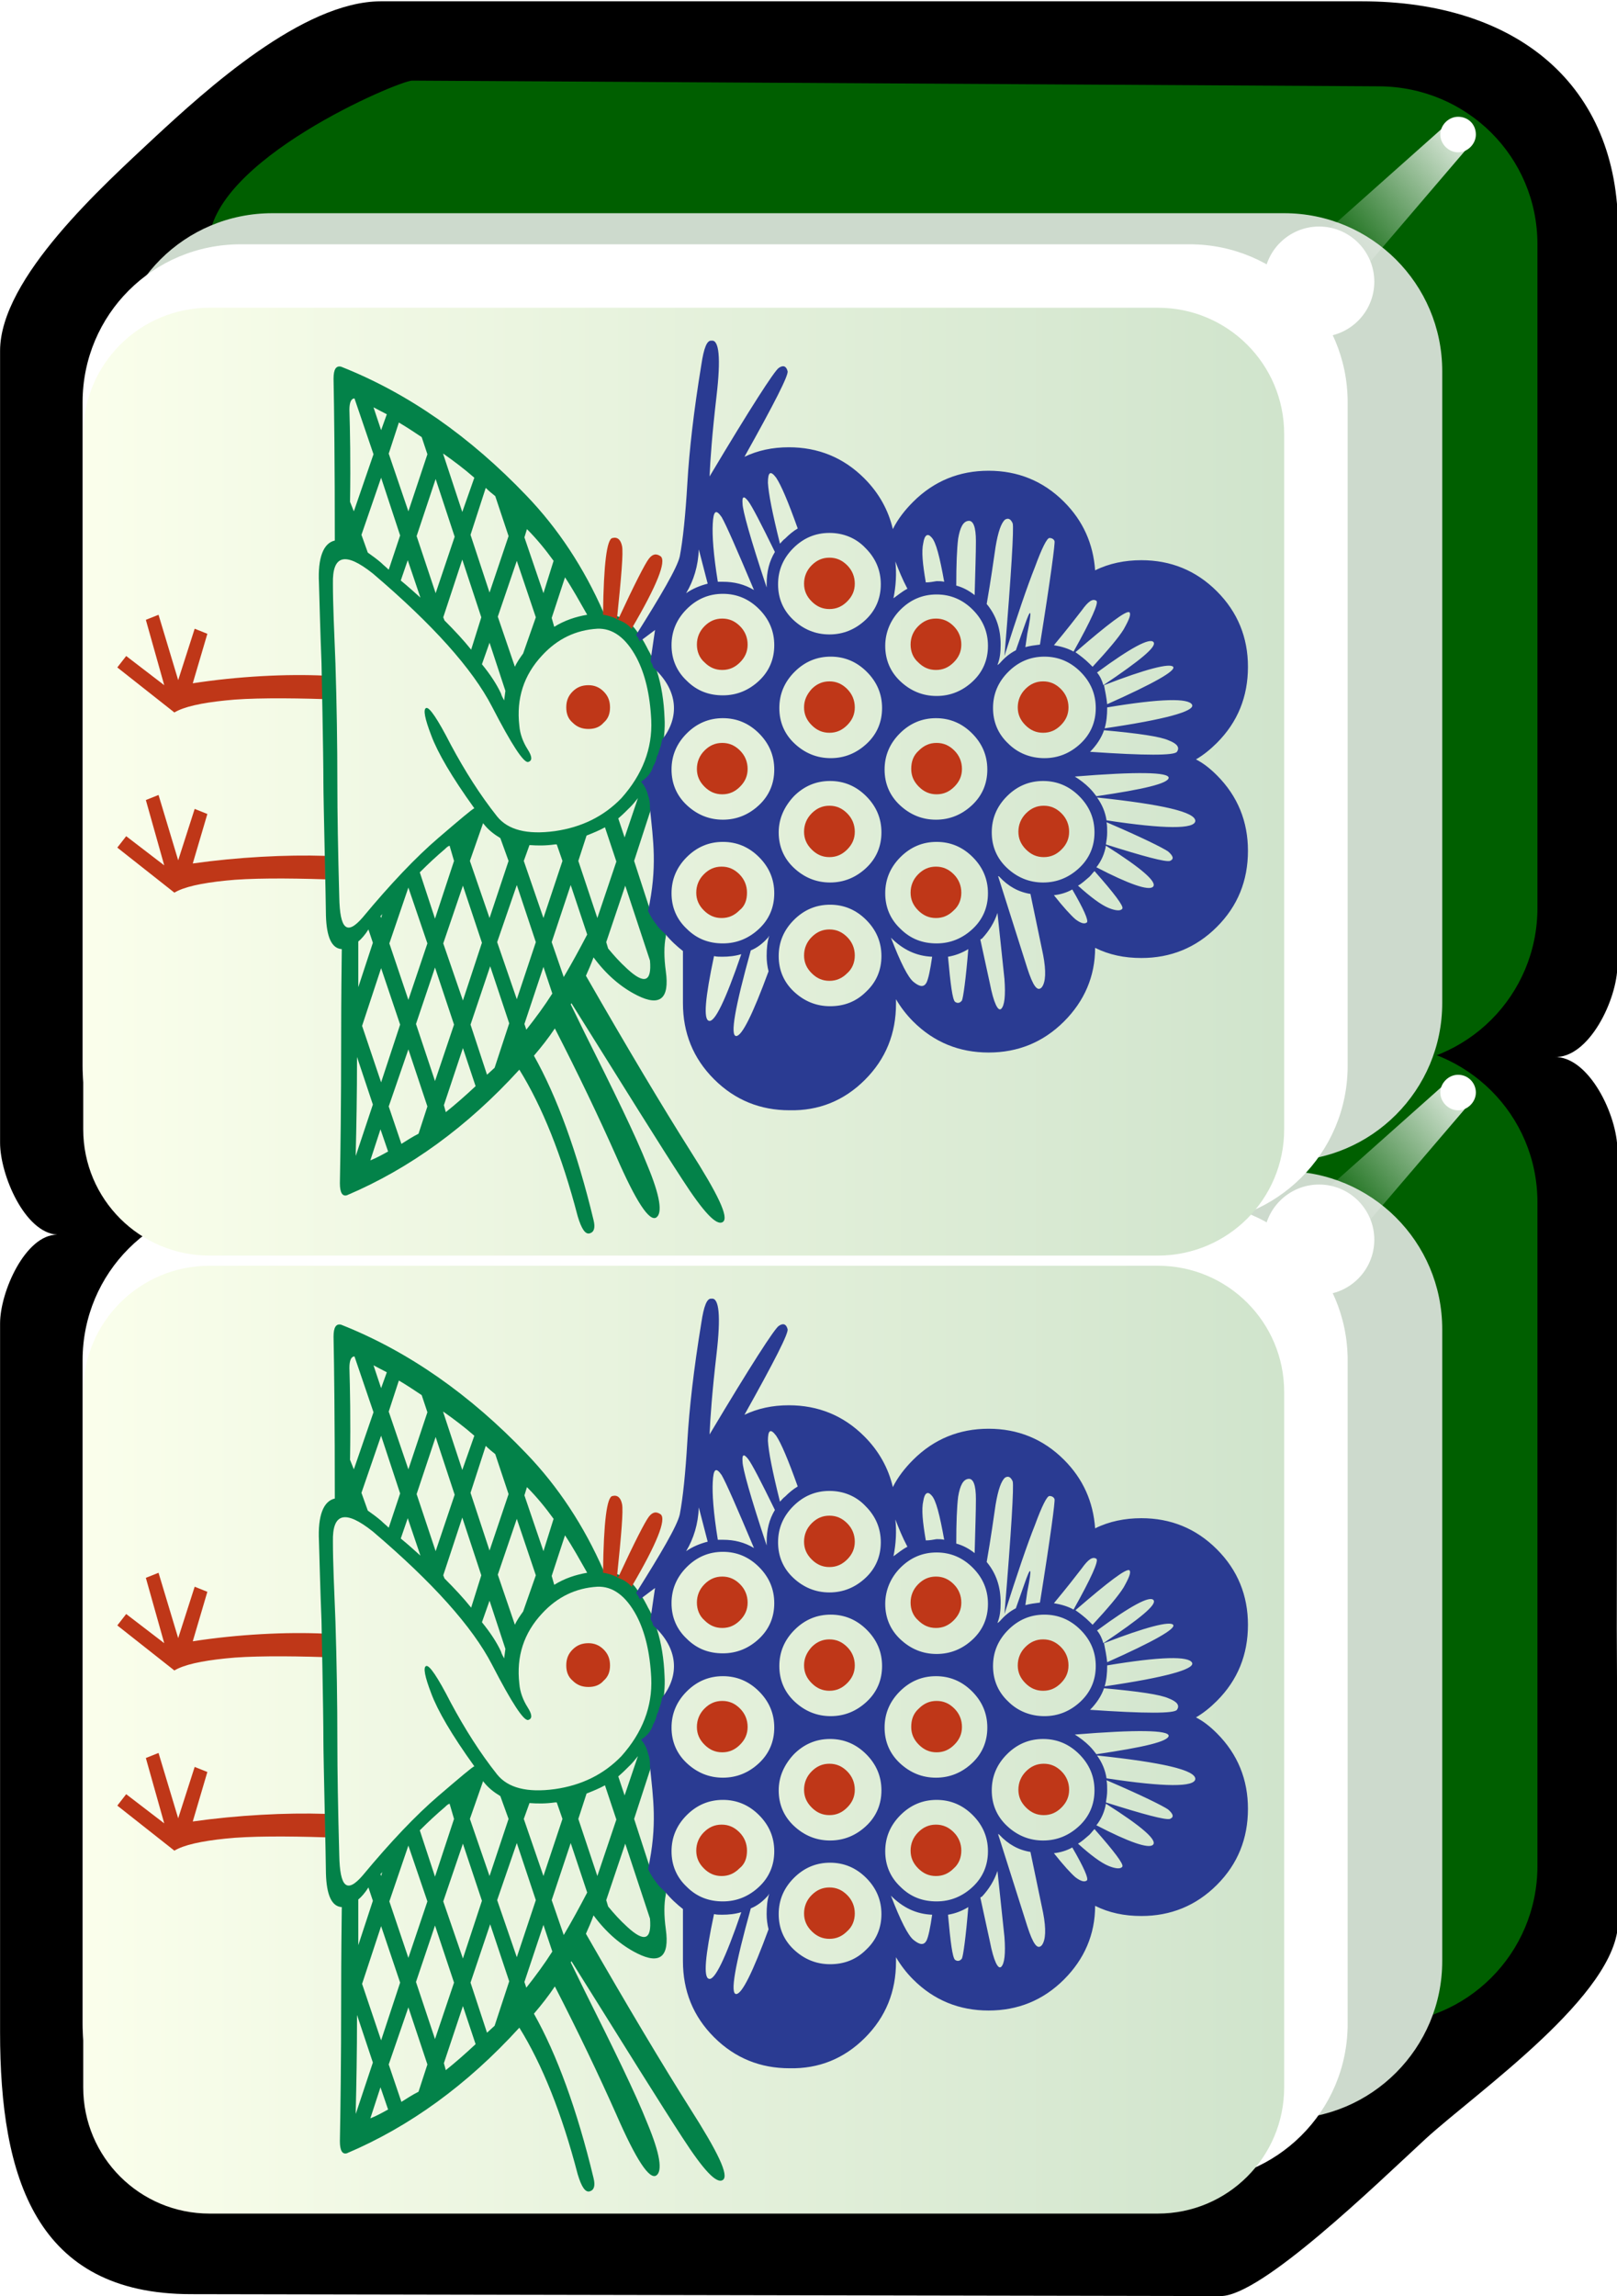 <svg xmlns="http://www.w3.org/2000/svg" id="svg2985" x="0" y="0" enable-background="new -214.5 269.4 255 361.9" version="1.1" viewBox="-214.5 269.4 255 361.9" xml:space="preserve"><style>.st414{enable-background:new}.st415{fill:#005f00}.st416{fill:#cddacd}.st417{fill:#fff}.st418{filter:url(#filter3970-5)}.st419{fill:#bf3718}.st420{fill:#038249}.st421{fill:#2a3b92}</style><switch><g><filter id="filter3970-5" width="1.217" height="1.215" x="-.109" y="-.108" color-interpolation-filters="sRGB"><feGaussianBlur id="feGaussianBlur3972-8" stdDeviation=".128"/></filter><g id="g4630" class="st414" transform="matrix(1.001 0 0 1 -1.376 203.406)"><g id="g3062"><path id="rect4031" d="M42 368.9l-.2-46.2.1-75.4c0-5.5-4.5-14.9-10-14.7 5.5.3 10-9.1 10-14.5l.1-115.8c.1-22.9-15.9-36.1-40.4-36.1h-154.5c-12.3 0-27.6 14-35.7 21.5-8 7.5-24.3 22.1-24.3 33.6v124.8c0 5.1 3.9 14.2 9 14.5-5 0-9 9-9 14v111.7c0 22.9 5.6 41.3 30.1 41.3l162.2.3c6.4 0 24.3-17.4 32.3-24.8 8.1-7.4 30.3-22.8 30.3-34.2z"/><path id="rect3767" d="M29.3 360.1V255.5c0-13.8-11.1-24.8-24.9-24.9l-152.4-.9c-2 0-32 12.6-32 25.8v104.6c0 13.8 11.1 24.9 24.9 24.9H4.4c13.8 0 24.9-11.1 24.9-24.9z" class="st415"/><path id="rect3861" d="M14.3 375.1v-99.6c0-13.8-11.2-24.9-24.9-24.9H-170c-13.8 0-24.9 11.1-24.9 24.9v99.6c0 13.8 11.2 24.9 24.9 24.9h159.4c13.8 0 24.9-11.2 24.9-24.9z" class="st416"/><path id="rect3765" d="M-.6 385V280.4c0-13.8-11.2-24.9-24.9-24.9H-175c-13.8 0-24.9 11.1-24.9 24.9V385c0 13.8 11.2 24.9 24.9 24.9h149.4c13.8 0 25-11.1 25-24.9z" class="st417"/><linearGradient id="rect3008_2_" x1="-303.791" x2="-303.791" y1="569.587" y2="531.068" gradientTransform="matrix(0 4.984 4.981 0 -2847.785 1854.184)" gradientUnits="userSpaceOnUse"><stop offset="0" stop-color="#d0e4cc"/><stop offset="1" stop-color="#fbffec"/></linearGradient><path id="rect3008" fill="url(#rect3008_2_)" d="M-10.6 285.4V395c0 11-8.9 19.9-19.9 19.9h-149.4c-11 0-19.9-8.9-19.9-19.9V285.4c0-11 8.9-19.9 19.9-19.9h149.4c11 0 19.9 8.9 19.9 19.9z"/><path id="path3932" d="M16.8 235.4c-1.5 0-2.8 1.3-2.8 2.8s1.3 2.8 2.8 2.8 2.8-1.3 2.8-2.8-1.2-2.8-2.8-2.8z" class="st417"/><g id="path3936" class="st418"><linearGradient id="SVGID_1_" x1="-330.564" x2="-333.68" y1="590.47" y2="587.001" gradientTransform="matrix(0 -7.106 6.685 0 -3926.449 -2112.465)" gradientUnits="userSpaceOnUse"><stop offset="0" stop-color="#fff"/><stop offset="1" stop-color="#fff" stop-opacity="0"/></linearGradient><path fill="url(#SVGID_1_)" d="M18.2 240.4l-24.6 28.8-6-8.2 28.3-25.2z"/></g><path id="path3882" d="M-5.1 252.7c-4.8 0-8.7 3.9-8.7 8.7 0 4.8 3.9 8.7 8.7 8.7 4.8 0 8.7-3.9 8.7-8.7 0-4.8-3.9-8.7-8.7-8.7z" class="st417"/></g></g><g id="g4630_1_" class="st414" transform="matrix(1.001 0 0 1 -1.376 203.406)"><g id="g3062_1_"><path id="rect3767_1_" d="M29.3 209.1V104.5c0-13.8-11.1-24.8-24.9-24.9l-152.4-.9c-2 0-32 12.6-32 25.8v104.6c0 13.8 11.1 24.9 24.9 24.9H4.4c13.8 0 24.9-11.1 24.9-24.9z" class="st415"/><path id="rect3861_1_" d="M14.3 224.1v-99.6c0-13.8-11.2-24.9-24.9-24.9H-170c-13.8 0-24.9 11.1-24.9 24.9v99.6c0 13.8 11.2 24.9 24.9 24.9h159.4c13.8 0 24.9-11.2 24.9-24.9z" class="st416"/><path id="rect3765_1_" d="M-.6 234V129.4c0-13.8-11.2-24.9-24.9-24.9H-175c-13.8 0-24.9 11.1-24.9 24.9V234c0 13.8 11.2 24.9 24.9 24.9h149.4c13.8 0 25-11.1 25-24.9z" class="st417"/><linearGradient id="rect3008_3_" x1="-334.09" x2="-334.09" y1="569.587" y2="531.068" gradientTransform="matrix(0 4.984 4.981 0 -2847.785 1854.184)" gradientUnits="userSpaceOnUse"><stop offset="0" stop-color="#d0e4cc"/><stop offset="1" stop-color="#fbffec"/></linearGradient><path id="rect3008_1_" fill="url(#rect3008_3_)" d="M-10.6 134.4V244c0 11-8.9 19.9-19.9 19.9h-149.4c-11 0-19.9-8.9-19.9-19.9V134.4c0-11 8.9-19.9 19.9-19.9h149.4c11 0 19.9 8.9 19.9 19.9z"/><path id="path3932_1_" d="M16.8 84.4c-1.5 0-2.8 1.3-2.8 2.8 0 1.5 1.3 2.8 2.8 2.8s2.8-1.3 2.8-2.8c0-1.6-1.2-2.8-2.8-2.8z" class="st417"/><g id="path3936_1_" class="st418"><linearGradient id="SVGID_2_" x1="-309.313" x2="-312.429" y1="590.47" y2="587.001" gradientTransform="matrix(0 -7.106 6.685 0 -3926.449 -2112.465)" gradientUnits="userSpaceOnUse"><stop offset="0" stop-color="#fff"/><stop offset="1" stop-color="#fff" stop-opacity="0"/></linearGradient><path fill="url(#SVGID_2_)" d="M18.2 89.4l-24.6 28.8-6-8.2 28.3-25.2z"/></g><path id="path3882_1_" d="M-5.1 101.7c-4.8 0-8.7 3.9-8.7 8.7 0 4.8 3.9 8.7 8.7 8.7 4.8 0 8.7-3.9 8.7-8.7 0-4.8-3.9-8.7-8.7-8.7z" class="st417"/></g></g><path d="M-70.8 541.6c0 1.1.4 2 1.2 2.8.8.8 1.7 1.2 2.8 1.2s2-.4 2.8-1.2c.8-.8 1.2-1.7 1.2-2.8s-.4-2.1-1.2-2.9c-.8-.8-1.7-1.2-2.8-1.2s-2 .4-2.8 1.2c-.9.8-1.2 1.8-1.2 2.9zM-69.7 524.8c.8.8 1.7 1.2 2.8 1.2s2-.4 2.8-1.2c.8-.8 1.2-1.7 1.2-2.8s-.4-2.1-1.2-2.9c-.8-.8-1.7-1.2-2.8-1.2s-2 .4-2.8 1.2c-.8.8-1.2 1.8-1.2 2.9s.4 2.1 1.2 2.8zM-87.7 512.4c0 1.1.4 2 1.2 2.8.8.8 1.7 1.2 2.8 1.2s2-.4 2.8-1.2c.8-.8 1.2-1.7 1.2-2.8s-.4-2.1-1.2-2.9c-.8-.8-1.7-1.2-2.8-1.2s-2 .4-2.8 1.2c-.8.8-1.2 1.8-1.2 2.9zM-184.1 528.1l2.3-7.8-2-.8-2.6 8.1-3.1-10.3-2 .8 2.9 10.3-6-4.6-1.4 1.8 9 7.1c1.5-.9 4.2-1.5 8.1-1.9 3.6-.4 9.6-.4 15.7-.2v-3.7c-6.1-.3-13.8.1-20.9 1.2zM-184.1 556.5l2.3-7.8-2-.8-2.6 8.1-3.1-10.3-2 .8 2.9 10.3-6-4.6-1.4 1.8 9 7.1c1.5-.9 4.2-1.5 8.1-1.9 3.7-.4 9.6-.4 15.7-.2v-3.7c-6.2-.2-13.8.2-20.9 1.2zM-46 531.9c0-1.1-.4-2.1-1.2-2.9-.8-.8-1.7-1.2-2.8-1.2s-2 .4-2.8 1.2c-.8.8-1.2 1.8-1.2 2.9s.4 2 1.2 2.8c.8.8 1.7 1.2 2.8 1.2s2-.4 2.8-1.2c.8-.8 1.2-1.7 1.2-2.8zM-118.3 531.9c0-1-.3-1.8-1-2.5s-1.5-1-2.4-1c-1 0-1.8.3-2.5 1s-1 1.5-1 2.5.3 1.8 1 2.4c.7.7 1.5 1 2.5 1s1.8-.3 2.4-1c.7-.6 1-1.4 1-2.4zM-87.7 531.9c0 1.1.4 2 1.2 2.8.8.8 1.7 1.2 2.8 1.2s2-.4 2.8-1.2c.8-.8 1.2-1.7 1.2-2.8s-.4-2.1-1.2-2.9c-.8-.8-1.7-1.2-2.8-1.2s-2 .4-2.8 1.2c-.8.9-1.2 1.8-1.2 2.9zM-96.7 561.1c0-1.1-.4-2.1-1.2-2.9-.8-.8-1.7-1.2-2.8-1.2-1.1 0-2 .4-2.8 1.2-.8.8-1.2 1.8-1.2 2.9s.4 2 1.2 2.8c.8.8 1.7 1.2 2.8 1.2 1.1 0 2-.4 2.8-1.2.9-.7 1.2-1.7 1.2-2.8zM-62.9 561.1c0-1.1-.4-2.1-1.2-2.9-.8-.8-1.7-1.2-2.8-1.2s-2 .4-2.8 1.2c-.8.8-1.2 1.8-1.2 2.9s.4 2 1.2 2.8c.8.8 1.7 1.2 2.8 1.2s2-.4 2.8-1.2c.8-.7 1.2-1.7 1.2-2.8zM-80.9 548.6c-.8-.8-1.7-1.2-2.8-1.2s-2 .4-2.8 1.2c-.8.8-1.2 1.8-1.2 2.9s.4 2 1.2 2.8c.8.8 1.7 1.2 2.8 1.2s2-.4 2.8-1.2c.8-.8 1.2-1.7 1.2-2.8s-.4-2.1-1.2-2.9zM-103.4 524.8c.8.8 1.7 1.2 2.8 1.2 1.1 0 2-.4 2.8-1.2.8-.8 1.2-1.7 1.2-2.8s-.4-2.1-1.2-2.9c-.8-.8-1.7-1.2-2.8-1.2-1.1 0-2 .4-2.8 1.2-.8.8-1.2 1.8-1.2 2.9s.4 2.1 1.2 2.8zM-53.9 551.5c0 1.1.4 2 1.2 2.8.8.8 1.7 1.2 2.8 1.2s2-.4 2.8-1.2c.8-.8 1.2-1.7 1.2-2.8s-.4-2.1-1.2-2.9c-.8-.8-1.7-1.2-2.8-1.2s-2 .4-2.8 1.2c-.8.8-1.2 1.8-1.2 2.9zM-103.4 544.4c.8.8 1.7 1.2 2.8 1.2 1.1 0 2-.4 2.8-1.2.8-.8 1.2-1.7 1.2-2.8s-.4-2.1-1.2-2.9c-.8-.8-1.7-1.2-2.8-1.2-1.1 0-2 .4-2.8 1.2-.8.8-1.2 1.8-1.2 2.9s.4 2 1.2 2.8zM-79.7 571c0-1.1-.4-2.1-1.2-2.9-.8-.8-1.7-1.2-2.8-1.2s-2 .4-2.8 1.2c-.8.8-1.2 1.8-1.2 2.9s.4 2 1.2 2.8c.8.8 1.7 1.2 2.8 1.2s2-.4 2.8-1.2c.8-.7 1.2-1.7 1.2-2.8z" class="st419"/><path d="M-141.5 551.8l-.2.2.1.2z"/><path d="M-121.5 614.8c.7-.2.9-.9.6-2.1-2.6-10.8-5.8-19.5-9.4-25.9 1.2-1.4 2.3-2.8 3.3-4.3 3.7 7.2 6.9 13.9 9.7 20.2 3.1 7.1 5.2 10.3 6.3 9.6 1-.7.6-3.4-1.4-8.2-1.9-4.8-5.3-11.7-9.9-20.9l-2.2-4.5c.1-.1.1-.1.1-.2 8.5 13.6 14.3 22.9 17.5 27.8 3.3 5.1 5.4 7.4 6.4 6.7 1-.7-.8-4.4-5.2-11.3-4.3-6.8-9.8-16-16.4-27.5.4-.9.8-1.8 1.2-2.9 2 2.7 4.3 4.7 6.9 6 3.6 1.8 5.1.5 4.5-3.8-.3-2.2-.3-4 0-5.5 0-.2 0-.3.1-.5-.1-.2-2.3-2.3-2.6-3.7l-2.5-7.7 2.7-8.3c.3-1.2 1-2.5-.4-3 0-.1.7-1.3 1.1-2.5.7-2.5 1-3.8 1-3.8.3-1.3.5-3.4.4-4.9-.1-2.7-.5-5.2-1.2-7.4-.1-.2-.4-1.2-.5-1.4-.2-.7-.5-1.3-.9-2-.2-.4-.9-1.8-1.5-2.5-1.5-2.4-3.3-2.9-5.5-3.3-3.1-7.1-7.2-13.3-12.2-18.5-8.9-9.3-18.6-16.1-29.2-20.3-.8-.2-1.2.4-1.2 1.9.1 4.8.2 13.3.2 25.5-1.8.4-2.7 2.7-2.5 6.7.1 3.3.2 7.5.4 12.6 0 0 .3 14.2.3 18.8 0 2.8.4 18.9.4 21 .1 3.4.9 5.2 2.5 5.3-.1 7.7-.1 12.6-.1 14.8 0 9.5-.1 16.9-.2 22.1 0 1.5.4 2.1 1.1 1.9 9.9-4.2 19-10.8 27.2-19.8 3.6 5.8 6.7 13.5 9.2 23.1.6 2 1.2 2.9 1.9 2.7zm-10-32.1l-.3-.9 3-9 1.4 4.2c-1.2 1.9-2.6 3.8-4.1 5.7zm-18.6-22.4l3 8.8-3 8.9-3-8.9 3-8.8zm-4.3 4.8l-.1-.3c.1-.1.3-.3.3-.4l-.2.7zm27.4-11.6h.3l.9 2.6-3 9-3.1-9 .9-2.5c1.3.1 2.6.1 4-.1zm-7.3 2.6l-3 9-3.1-9 2.1-6c0 .1 0 .1.1.2.7.9 1.6 1.6 2.6 2.2l1.3 3.6zm-8.6 0l-3 9.1-2.4-7.3c1.4-1.4 2.7-2.6 4-3.7.2-.2.4-.4.7-.5l.7 2.4zm-3 16.8l3 9-3 8.9-3-9 3-8.9zm1.3-3.8l3.1-9.1 3 9-3 9.1-3.1-9zm11.6-9.2l3 9-3 9-3.1-9 3.1-9zm7.4 14.5l-1.9-5.5 3-9 2.6 7.8c-1.2 2.3-2.4 4.5-3.7 6.7zm13.6-2.6c.3 3.4-.9 3.8-3.6 1.3-1.1-1-2.1-2.1-3-3.2l-.3-1 3-8.9 3.9 11.8zm-8.3-6.7l-3-9 1.3-4c1-.4 2-.8 2.9-1.3l1.8 5.4-3 8.9zm4.3-12.7l-1-3c.7-.6 1.3-1.2 1.9-1.8.4-.4.8-.9 1.2-1.4l-2.1 6.2zm-5.9-35.1c-1.8.3-3.6.9-5.2 1.9l-.4-1.4 2.1-6.4c1.2 1.8 2.3 3.8 3.5 5.9zm-26.3-2.7c-1-.9-2-1.8-3.1-2.7l1.1-3.2 2 5.9zm-.6-9.7l3-9 3 9.1-3 8.9-3-9zm7.2 3.7l3 9.1-1.6 5.1c-1.2-1.5-2.6-3-4.2-4.6l-.2-.5 3-9.1zm4.3 13.1l2.5 7.6-.2 1.5c-.2-.4-.4-.7-.5-1.1-.7-1.5-1.7-3-3-4.6l1.2-3.4zm1.3-4.1l3-8.8 3 8.9-2 5.7c-.5.7-1 1.4-1.3 2.1l-2.7-7.9zm8.8-8.8l-1.6 5.1-3-8.8.4-1.3c1.5 1.5 2.9 3.2 4.2 5zm-9.2-10.2l2.1 6.3-3 8.9-3-9.1 2.4-7.4c.5.5 1 .9 1.5 1.3zm-3.3-2.9l-1.9 5.4-3-9.1v-.1c1.7 1.2 3.3 2.4 4.9 3.8zm-8.3-6.4l.9 2.7-3 9-3.1-9.1 1.6-4.9c1.2.7 2.4 1.5 3.6 2.3zm-5.5-3.6l-.9 2.5-1.2-3.6c.6.3 1.3.7 2.1 1.1zm-5.8 13.8c.1-6.4 0-11.3-.1-14.5 0-1.2.3-1.8.8-1.8l3 8.8-3.1 9-.6-1.5zm1.8 5.2l3.1-9 3 9.1-1.8 5.4c-.4-.4-.8-.7-1.2-1.1-.7-.6-1.4-1.1-2.1-1.6l-1-2.8zm-3.5 57.1c-.2-7.3-.3-13.2-.3-17.9 0-6.2-.1-12.5-.3-18.9-.2-5.1-.4-9.3-.4-12.6-.1-4.5 1.9-5.1 6.3-1.6 9.4 8 15.7 15 18.8 21 3.1 6 5 8.9 5.7 8.7.7-.2.6-.9-.1-2s-1.2-2.4-1.3-3.7c-.5-4.3.7-8 3.6-11.1 2.4-2.6 5.3-4 8.7-4.2 2.4-.1 4.5 1.4 6.2 4.6 1.3 2.5 2.1 5.7 2.3 9.8.2 4.5-1.4 8.6-4.7 12.3-2.8 2.9-6.3 4.6-10.5 5.2-4.4.6-7.4-.2-9.1-2.3-2.7-3.4-5.1-7.2-7.3-11.3-2.1-4.1-3.4-6-3.9-5.8s-.2 1.7.8 4.3c1 2.7 3.2 6.5 6.8 11.5-.3.1-2.2 1.7-5.7 4.7s-7.5 7.2-11.9 12.5c-2.5 2.9-3.6 1.9-3.7-3.2zm3 7c.5-.4 1.1-1.1 1.6-1.9l.7 2.1-2.3 7v-7.2zm.6 13.3l3-9.1 3 8.9-3 9.1-3-8.9zm-1 20c.1-4 .2-9 .2-15.1l2.5 7.5-2.7 8.1v-.5zm2.3 1.2l1.6-4.9 1.2 3.5c-.9.5-1.8 1-2.8 1.4zm4.9-2.6l-2-5.9 3.1-9 3 9-1.4 4.3c-1 .5-1.9 1.1-2.7 1.6zm7-5l-.3-1.1 3-9 2 6c-1.6 1.5-3.2 2.9-4.7 4.1zm6.5-5.9l-2.6-7.9 3.1-9.2 3 9-2.3 7-1.2 1.1z" class="st420"/><path d="M-116.4 506.5c-.2-1-.7-1.5-1.5-1.3-.9.1-1.4 4.1-1.5 11.9v.2c.8.1 1.7.4 2.4.8.8.3 1.5.7 2.1 1.4 4-6.8 5.5-10.6 4.6-11.4-.7-.5-1.3-.4-1.9.4-.6.8-2.2 3.9-4.8 9.5l-.2-.1c.7-6.7 1-10.4.8-11.4z" class="st419"/><path d="M-78.1 590.6c3.3-3.3 4.9-7.3 4.9-12v-.7c.7 1.2 1.6 2.4 2.7 3.5 3.3 3.3 7.3 4.9 11.9 4.9s8.6-1.6 11.9-4.9c3.2-3.2 4.9-7.1 4.9-11.6 2.2 1.1 4.6 1.6 7.3 1.6 4.6 0 8.6-1.6 11.9-4.9s4.9-7.3 4.9-12c0-4.6-1.6-8.6-4.9-11.9-1-1-2.1-1.9-3.3-2.5 1.2-.7 2.3-1.6 3.3-2.6 3.3-3.3 4.9-7.3 4.9-12 0-4.6-1.6-8.6-4.9-11.9-3.3-3.3-7.3-4.9-11.9-4.9-2.6 0-5.1.5-7.3 1.6-.3-4.2-1.9-7.8-4.9-10.8-3.3-3.3-7.3-4.9-11.9-4.9s-8.6 1.6-11.9 4.9c-1.3 1.3-2.4 2.7-3.2 4.3-.7-3-2.2-5.7-4.5-8-3.3-3.3-7.3-4.9-11.9-4.9-2.6 0-4.9.5-7 1.5 4.7-8.4 7-12.9 6.8-13.5-.2-.8-.7-1-1.4-.5s-4.4 6.2-10.9 17.1c.1-2.5.4-6.7 1.1-12.7.7-6 .4-8.9-.8-8.7-.7-.1-1.2 1.1-1.6 3.8-1.2 7.3-1.9 13.5-2.2 18.6-.3 5.1-.7 9-1.2 11.6-.4 1.8-3 6.2-6.9 12.4.3.3.4.6.6 1l2.4-1.8c-.2 1.4-.5 3.3-.7 4.9.2.5.3.4.4 1 4 3.6 4.2 7.9 1.4 11.4-.1.6-.2 1.1-.4 1.5-.1.4-.2.8-.4 1.1-.1.6-.3 1.1-.6 1.6-.3 1.1-1.1 1.9-1.9 2.4.5.6.9 1.3 1.1 2.2.2.5.3 1.1.3 1.8v.2c.5 5.1 1.2 9.2-.3 16.2.2.4.4.8.6 1.1.2.4.8 1.1.9 1.3.4.5.8.8 1.2 1.2.9 1.1 1.9 2 2.8 2.7v8.2c0 4.7 1.6 8.7 4.9 12 3.3 3.3 7.3 4.9 11.9 4.9 4.6.1 8.6-1.5 11.9-4.8zm-5.5-11.6c-2.2 0-4.1-.8-5.7-2.3-1.6-1.5-2.4-3.4-2.4-5.6s.8-4.1 2.4-5.7c1.6-1.6 3.5-2.4 5.7-2.4s4.1.8 5.7 2.4c1.6 1.6 2.4 3.5 2.4 5.7s-.8 4.1-2.4 5.6c-1.6 1.6-3.5 2.3-5.7 2.3zm11.1-12.2c-1.6-1.5-2.4-3.4-2.4-5.6s.8-4.1 2.4-5.7c1.6-1.6 3.5-2.4 5.7-2.4s4.1.8 5.7 2.4c1.6 1.6 2.4 3.5 2.4 5.7s-.8 4.1-2.4 5.6c-1.6 1.5-3.5 2.3-5.7 2.3s-4.1-.7-5.7-2.3zm5 4.4c-.3 2.1-.6 3.5-.9 4.1-.4.7-1 .7-2-.1-.9-.7-2.1-3.1-3.6-7 1.9 1.9 4 2.9 6.5 3zm3.6 7.1c-.4-.4-.7-2.7-1.1-7.1 1.2-.2 2.2-.6 3.2-1.2-.4 4.9-.8 7.6-1 8.1-.3.4-.7.5-1.1.2zm7.3 1.1c-.5.5-1.2-.9-1.8-4l-1.5-6.9c.1-.1.2-.1.3-.2 1.1-1.2 1.9-2.5 2.4-4l1.1 10.4c.2 2.7 0 4.2-.5 4.7zm6.6-8.5c.5 2.6.4 4.3-.2 5.1-.7.8-1.4-.2-2.3-3l-4.6-14.5c.1 0 .1 0 .2.1 1.4 1.5 3 2.4 4.9 2.7l2 9.6zm6.9-5.1c-.4.3-1 .1-1.8-.5-.7-.6-1.9-1.9-3.4-3.8 1-.1 2-.4 2.9-.9 1.8 3.1 2.6 4.9 2.3 5.2zm5.6-2.2c-.2.4-1 .4-2.2-.1-1.2-.5-2.8-1.7-4.8-3.5.7-.4 1.2-.9 1.8-1.4.3-.3.5-.6.8-.9 3.1 3.5 4.6 5.5 4.4 5.9zm4.8-3.4c-.7.6-3.7-.4-8.9-3.1.8-1 1.3-2.2 1.5-3.4 5.7 3.6 8.2 5.8 7.4 6.5zm2.7-4.1c-.7.2-4.1-.7-10.1-2.6.1-.6.2-1.2.2-1.9 0-.6 0-1.1-.1-1.6 5.6 2.4 8.8 4 9.7 4.6.8.7 1 1.2.3 1.5zm4-6.3c-.1 1.3-4.8 1.3-14-.1-.2-1.3-.7-2.5-1.5-3.6 10.4 1.1 15.5 2.3 15.5 3.7zm-15.9 1.8c0 2.2-.8 4.1-2.4 5.6-1.6 1.5-3.5 2.3-5.7 2.3s-4.1-.8-5.7-2.3c-1.6-1.5-2.4-3.4-2.4-5.6s.8-4.1 2.4-5.7c1.6-1.6 3.5-2.4 5.7-2.4s4.1.8 5.7 2.4c1.6 1.6 2.4 3.5 2.4 5.7zm11.7-8.6c-.1.9-3.9 1.8-11.4 2.9-.3-.4-.7-.9-1.1-1.3-.7-.7-1.5-1.3-2.3-1.8 9.8-.8 14.8-.7 14.8.2zm-28.6-1.3c0 2.2-.8 4.1-2.4 5.6-1.6 1.5-3.5 2.3-5.7 2.3s-4.1-.8-5.7-2.3c-1.6-1.5-2.4-3.4-2.4-5.6s.8-4.1 2.4-5.7c1.6-1.6 3.5-2.4 5.7-2.4s4.1.8 5.7 2.4c1.6 1.6 2.4 3.5 2.4 5.7zm3.3-4.1c-1.6-1.5-2.4-3.4-2.4-5.6s.8-4.1 2.4-5.7c1.6-1.6 3.5-2.4 5.7-2.4s4.1.8 5.7 2.4c1.6 1.6 2.4 3.5 2.4 5.7s-.8 4.1-2.4 5.6c-1.6 1.5-3.5 2.3-5.7 2.3s-4.2-.8-5.7-2.3zm-13-25.4c-.5-2.9-.7-4.9-.4-6.2.2-1.3.7-1.6 1.3-.9.7.7 1.3 3.1 2 7-.4-.1-.8-.1-1.2-.1-.6.1-1.1.2-1.7.2zm-2.9 1c-.8.4-1.5 1-2.2 1.5.4-2 .5-3.9.3-5.8.5 1.3 1.1 2.8 1.9 4.3zm-6.6-6.4c1.6 1.6 2.4 3.5 2.4 5.7s-.8 4.1-2.4 5.6c-1.6 1.5-3.5 2.3-5.7 2.3s-4.1-.8-5.7-2.3c-1.6-1.5-2.4-3.4-2.4-5.6 0-2.2.8-4.1 2.4-5.7 1.6-1.6 3.5-2.4 5.7-2.4s4.2.8 5.7 2.4zm5.5 9.7c1.6-1.6 3.5-2.4 5.7-2.4s4.1.8 5.7 2.4c1.6 1.6 2.4 3.5 2.4 5.7s-.8 4.1-2.4 5.6c-1.6 1.5-3.5 2.3-5.7 2.3s-4.1-.8-5.7-2.3c-1.6-1.5-2.4-3.4-2.4-5.6s.9-4.2 2.4-5.7zm42.3 20.6c1.3.5 1.8 1.1 1.3 1.8-.4.6-5 .6-13.7 0 1-1 1.8-2.2 2.2-3.4 5.5.5 8.9 1 10.2 1.6zm3.7-5.6c.4 1-4.2 2.3-13.8 3.7.3-1 .4-2.1.4-3.2v-.1c8.4-1.4 12.9-1.5 13.4-.4zm-3-6c.5.6-3 2.6-10.4 5.9-.1-1-.3-2-.5-3 6.7-2.6 10.4-3.5 10.9-2.9zm-3.1-3.9c.6.7-2.1 2.9-7.9 6.8-.2-.7-.5-1.4-1-2 5.3-3.9 8.3-5.5 8.9-4.8zm-4.7-2c-.8 1.3-2.5 3.3-4.9 5.9l-.5-.5c-.7-.7-1.5-1.3-2.2-1.8 5.2-4.5 8-6.6 8.5-6.3.3.3 0 1.1-.9 2.7zm-4.3-4.5c.4.3-.8 3-3.6 8-.9-.5-1.9-.8-3.1-1 2-2.4 3.4-4.2 4.4-5.5 1-1.4 1.7-1.9 2.3-1.5zm-13.2-12.2c.2.7-.2 7.7-1.3 20.9 2-6.3 3.6-11 4.8-14 1.1-3 1.9-4.6 2.3-4.6.4 0 .7.2.8.5.1.3-.6 5.7-2.3 16.3-.8.1-1.6.2-2.3.4l.3-2.1c.8-4 .6-4.3-.5-1.1l-1.3 3.7c-1 .5-1.8 1.2-2.5 2-.1.1-.3.3-.4.3.4-1 .5-2 .5-3.2 0-2.5-.7-4.6-2.2-6.4.7-4 1.1-7 1.4-9 .4-2.4.9-3.8 1.5-4.3.5-.3.9-.1 1.2.6zm-7-.4c.8-.1 1.2 1 1.2 3.2 0 1.9-.1 4.7-.2 8.5-.9-.7-1.8-1.2-2.9-1.5 0-3.3.1-5.8.3-7.4.3-1.8.8-2.7 1.6-2.8zm-30.3-6.8c.8 1.2 1.9 3.8 3.4 8-.7.4-1.4 1-2 1.6-.3.2-.5.5-.8.8-1.2-4.8-1.8-7.9-1.9-9.6 0-1.7.4-2 1.3-.8zm-4.4 3.7c.6.8 2 3.5 4.2 8-.9 1.5-1.3 3.1-1.3 5.1v.5c-2.6-7.8-3.8-12.2-3.8-13.2-.1-1.2.2-1.3.9-.4zm-5.6 3.6c.1-2.1.5-2.4 1.4-1.1.7 1.2 2.4 5.1 5.1 11.5-1.5-.9-3.1-1.3-4.9-1.3h-.8c-.7-4.3-.9-7.3-.8-9.1zm-2.2 4l1.4 5.4c-1.2.3-2.4.8-3.4 1.5 1.2-2 1.9-4.3 2-6.9zm-1.9 20.7c-1.6-1.5-2.4-3.4-2.4-5.6s.8-4.1 2.4-5.7c1.6-1.6 3.5-2.4 5.7-2.4s4.1.8 5.7 2.4c1.6 1.6 2.4 3.5 2.4 5.7s-.8 4.1-2.4 5.6c-1.6 1.5-3.5 2.3-5.7 2.3s-4.1-.7-5.7-2.3zm14.6 4.3c0-2.2.8-4.1 2.4-5.7 1.6-1.6 3.5-2.4 5.7-2.4s4.1.8 5.7 2.4c1.6 1.6 2.4 3.5 2.4 5.7s-.8 4.1-2.4 5.6c-1.6 1.5-3.5 2.3-5.7 2.3s-4.1-.8-5.7-2.3c-1.6-1.5-2.4-3.4-2.4-5.6zm-14.6 15.3c-1.6-1.5-2.4-3.4-2.4-5.6s.8-4.1 2.4-5.7c1.6-1.6 3.5-2.4 5.7-2.4s4.1.8 5.7 2.4c1.6 1.6 2.4 3.5 2.4 5.7s-.8 4.1-2.4 5.6c-1.6 1.5-3.5 2.3-5.7 2.3s-4.1-.8-5.7-2.3zm16.9-1.4c1.6-1.6 3.5-2.4 5.7-2.4s4.1.8 5.7 2.4c1.6 1.6 2.4 3.5 2.4 5.7s-.8 4.1-2.4 5.6c-1.6 1.5-3.5 2.3-5.7 2.3s-4.1-.8-5.7-2.3c-1.6-1.5-2.4-3.4-2.4-5.6s.9-4.1 2.4-5.7zm-16.9 20.9c-1.6-1.5-2.4-3.4-2.4-5.6s.8-4.1 2.4-5.7c1.6-1.6 3.5-2.4 5.7-2.4s4.1.8 5.7 2.4c1.6 1.6 2.4 3.5 2.4 5.7s-.8 4.1-2.4 5.6c-1.6 1.5-3.5 2.3-5.7 2.3s-4.1-.7-5.7-2.3zm4.3 4.3c.4.1.9.1 1.3.1 1 0 2-.1 3-.4-2.5 7.3-4.2 10.8-5.1 10.5-.9-.2-.6-3.6.8-10.2zm5.8-.9c1-.4 1.9-1.1 2.7-2 .1-.1.1-.2.2-.3-.3 1-.4 2-.4 3.2 0 .8.1 1.6.3 2.4-2.5 6.8-4.2 10.2-5.1 10.2-1 0-.2-4.5 2.3-13.5z" class="st421"/><g><path d="M-70.8 390.6c0 1.1.4 2 1.2 2.8.8.8 1.7 1.2 2.8 1.2s2-.4 2.8-1.2c.8-.8 1.2-1.7 1.2-2.8s-.4-2.1-1.2-2.9c-.8-.8-1.7-1.2-2.8-1.2s-2 .4-2.8 1.2c-.9.8-1.2 1.8-1.2 2.9zM-69.7 373.8c.8.8 1.7 1.2 2.8 1.2s2-.4 2.8-1.2c.8-.8 1.2-1.7 1.2-2.8s-.4-2.1-1.2-2.9c-.8-.8-1.7-1.2-2.8-1.2s-2 .4-2.8 1.2c-.8.8-1.2 1.8-1.2 2.9s.4 2.1 1.2 2.8zM-87.7 361.4c0 1.1.4 2 1.2 2.8.8.8 1.7 1.2 2.8 1.2s2-.4 2.8-1.2c.8-.8 1.2-1.7 1.2-2.8s-.4-2.1-1.2-2.9c-.8-.8-1.7-1.2-2.8-1.2s-2 .4-2.8 1.2c-.8.8-1.2 1.8-1.2 2.9zM-184.1 377.1l2.3-7.8-2-.8-2.6 8.1-3.1-10.3-2 .8 2.9 10.3-6-4.6-1.4 1.8 9 7.1c1.5-.9 4.2-1.5 8.1-1.9 3.6-.4 9.6-.4 15.7-.2v-3.7c-6.1-.3-13.8.1-20.9 1.2zM-184.1 405.5l2.3-7.8-2-.8-2.6 8.1-3.1-10.3-2 .8 2.9 10.3-6-4.6-1.4 1.8 9 7.1c1.5-.9 4.2-1.5 8.1-1.9 3.7-.4 9.6-.4 15.7-.2v-3.7c-6.2-.2-13.8.2-20.9 1.2zM-46 380.9c0-1.1-.4-2.1-1.2-2.9-.8-.8-1.7-1.2-2.8-1.2s-2 .4-2.8 1.2c-.8.8-1.2 1.8-1.2 2.9s.4 2 1.2 2.8c.8.8 1.7 1.2 2.8 1.2s2-.4 2.8-1.2c.8-.8 1.2-1.7 1.2-2.8zM-118.3 380.9c0-1-.3-1.8-1-2.5s-1.5-1-2.4-1c-1 0-1.8.3-2.5 1s-1 1.5-1 2.5.3 1.8 1 2.4c.7.7 1.5 1 2.5 1s1.8-.3 2.4-1c.7-.6 1-1.4 1-2.4zM-87.7 380.9c0 1.1.4 2 1.2 2.8.8.8 1.7 1.2 2.8 1.2s2-.4 2.8-1.2c.8-.8 1.2-1.7 1.2-2.8s-.4-2.1-1.2-2.9c-.8-.8-1.7-1.2-2.8-1.2s-2 .4-2.8 1.2c-.8.9-1.2 1.8-1.2 2.9zM-96.7 410.1c0-1.1-.4-2.1-1.2-2.9-.8-.8-1.7-1.2-2.8-1.2-1.1 0-2 .4-2.8 1.2-.8.8-1.2 1.8-1.2 2.9s.4 2 1.2 2.8c.8.8 1.7 1.2 2.8 1.2 1.1 0 2-.4 2.8-1.2.9-.7 1.2-1.7 1.2-2.8zM-62.9 410.1c0-1.1-.4-2.1-1.2-2.9-.8-.8-1.7-1.2-2.8-1.2s-2 .4-2.8 1.2c-.8.8-1.2 1.8-1.2 2.9s.4 2 1.2 2.8c.8.8 1.7 1.2 2.8 1.2s2-.4 2.8-1.2c.8-.7 1.2-1.7 1.2-2.8zM-80.9 397.6c-.8-.8-1.7-1.2-2.8-1.2s-2 .4-2.8 1.2c-.8.8-1.2 1.8-1.2 2.9s.4 2 1.2 2.8c.8.8 1.7 1.2 2.8 1.2s2-.4 2.8-1.2c.8-.8 1.2-1.7 1.2-2.8s-.4-2.1-1.2-2.9zM-103.4 373.8c.8.8 1.7 1.2 2.8 1.2 1.1 0 2-.4 2.8-1.2.8-.8 1.2-1.7 1.2-2.8s-.4-2.1-1.2-2.9c-.8-.8-1.7-1.2-2.8-1.2-1.1 0-2 .4-2.8 1.2-.8.8-1.2 1.8-1.2 2.9s.4 2.1 1.2 2.8zM-53.9 400.5c0 1.1.4 2 1.2 2.8.8.8 1.7 1.2 2.8 1.2s2-.4 2.8-1.2c.8-.8 1.2-1.7 1.2-2.8s-.4-2.1-1.2-2.9c-.8-.8-1.7-1.2-2.8-1.2s-2 .4-2.8 1.2c-.8.8-1.2 1.8-1.2 2.9zM-103.4 393.4c.8.8 1.7 1.2 2.8 1.2 1.1 0 2-.4 2.8-1.2.8-.8 1.2-1.7 1.2-2.8s-.4-2.1-1.2-2.9c-.8-.8-1.7-1.2-2.8-1.2-1.1 0-2 .4-2.8 1.2-.8.8-1.2 1.8-1.2 2.9s.4 2 1.2 2.8zM-79.7 420c0-1.1-.4-2.1-1.2-2.9-.8-.8-1.7-1.2-2.8-1.2s-2 .4-2.8 1.2c-.8.8-1.2 1.8-1.2 2.9s.4 2 1.2 2.8c.8.8 1.7 1.2 2.8 1.2s2-.4 2.8-1.2c.8-.7 1.2-1.7 1.2-2.8z" class="st419"/><path d="M-141.5 400.8l-.2.2.1.2z"/><path d="M-121.5 463.8c.7-.2.9-.9.6-2.1-2.6-10.8-5.8-19.5-9.4-25.9 1.2-1.4 2.3-2.8 3.3-4.3 3.7 7.2 6.9 13.9 9.7 20.2 3.1 7.1 5.2 10.3 6.3 9.6 1-.7.6-3.4-1.4-8.2-1.9-4.8-5.3-11.7-9.9-20.9l-2.2-4.5c.1-.1.1-.1.1-.2 8.5 13.6 14.3 22.9 17.5 27.8 3.3 5.1 5.4 7.4 6.4 6.7 1-.7-.8-4.4-5.2-11.3-4.3-6.8-9.8-16-16.4-27.5.4-.9.8-1.8 1.2-2.9 2 2.7 4.3 4.7 6.9 6 3.6 1.8 5.1.5 4.5-3.8-.3-2.2-.3-4 0-5.5 0-.2 0-.3.1-.5-.1-.2-2.3-2.3-2.6-3.7l-2.5-7.7 2.7-8.3c.3-1.2 1-2.5-.4-3 0-.1.7-1.3 1.1-2.5.7-2.5 1-3.8 1-3.8.3-1.3.5-3.4.4-4.9-.1-2.7-.5-5.2-1.2-7.4-.1-.2-.4-1.2-.5-1.4-.2-.7-.5-1.3-.9-2-.2-.4-.9-1.8-1.5-2.5-1.5-2.4-3.3-2.9-5.5-3.3-3.1-7.1-7.2-13.3-12.2-18.5-8.9-9.3-18.6-16.1-29.2-20.3-.8-.2-1.2.4-1.2 1.9.1 4.8.2 13.3.2 25.5-1.8.4-2.7 2.7-2.5 6.7.1 3.3.2 7.5.4 12.6 0 0 .3 14.2.3 18.8 0 2.8.4 18.9.4 21 .1 3.4.9 5.2 2.5 5.3-.1 7.7-.1 12.6-.1 14.8 0 9.5-.1 16.9-.2 22.1 0 1.5.4 2.1 1.1 1.9 9.9-4.2 19-10.8 27.2-19.8 3.6 5.8 6.7 13.5 9.2 23.1.6 2 1.2 2.9 1.9 2.7zm-10-32.1l-.3-.9 3-9 1.4 4.2c-1.2 1.9-2.6 3.8-4.1 5.7zm-18.6-22.4l3 8.8-3 8.9-3-8.9 3-8.8zm-4.3 4.8l-.1-.3c.1-.1.3-.3.3-.4l-.2.7zm27.4-11.6h.3l.9 2.6-3 9-3.1-9 .9-2.5c1.3.1 2.6.1 4-.1zm-7.3 2.6l-3 9-3.1-9 2.1-6c0 .1 0 .1.1.2.7.9 1.6 1.6 2.6 2.2l1.3 3.6zm-8.6 0l-3 9.1-2.4-7.3c1.4-1.4 2.7-2.6 4-3.7.2-.2.4-.4.7-.5l.7 2.4zm-3 16.8l3 9-3 8.9-3-9 3-8.9zm1.3-3.8l3.1-9.1 3 9-3 9.1-3.1-9zm11.6-9.2l3 9-3 9-3.1-9 3.1-9zm7.4 14.5l-1.9-5.5 3-9 2.6 7.8c-1.2 2.3-2.4 4.5-3.7 6.7zm13.6-2.6c.3 3.4-.9 3.8-3.6 1.3-1.1-1-2.1-2.1-3-3.2l-.3-1 3-8.9 3.9 11.8zm-8.3-6.7l-3-9 1.3-4c1-.4 2-.8 2.9-1.3l1.8 5.4-3 8.9zm4.3-12.7l-1-3c.7-.6 1.3-1.2 1.9-1.8.4-.4.8-.9 1.2-1.4l-2.1 6.2zm-5.9-35.1c-1.8.3-3.6.9-5.2 1.9l-.4-1.4 2.1-6.4c1.2 1.8 2.3 3.8 3.5 5.9zm-26.3-2.7c-1-.9-2-1.8-3.1-2.7l1.1-3.2 2 5.9zm-.6-9.7l3-9 3 9.1-3 8.9-3-9zm7.2 3.7l3 9.1-1.6 5.1c-1.2-1.5-2.6-3-4.2-4.6l-.2-.5 3-9.1zm4.3 13.1l2.5 7.6-.2 1.5c-.2-.4-.4-.7-.5-1.1-.7-1.5-1.7-3-3-4.6l1.2-3.4zm1.3-4.1l3-8.8 3 8.9-2 5.7c-.5.7-1 1.4-1.3 2.1l-2.7-7.9zm8.8-8.8l-1.6 5.1-3-8.8.4-1.3c1.5 1.5 2.9 3.2 4.2 5zm-9.2-10.2l2.1 6.3-3 8.9-3-9.1 2.4-7.4c.5.5 1 .9 1.5 1.3zm-3.3-2.9l-1.9 5.4-3-9.1v-.1c1.7 1.2 3.3 2.4 4.9 3.8zm-8.3-6.4l.9 2.7-3 9-3.1-9.1 1.6-4.9c1.2.7 2.4 1.5 3.6 2.3zm-5.5-3.6l-.9 2.5-1.2-3.6c.6.3 1.3.7 2.1 1.1zm-5.8 13.8c.1-6.4 0-11.3-.1-14.5 0-1.2.3-1.8.8-1.8l3 8.8-3.1 9-.6-1.5zm1.8 5.2l3.1-9 3 9.1-1.8 5.4c-.4-.4-.8-.7-1.2-1.1-.7-.6-1.4-1.1-2.1-1.6l-1-2.8zm-3.5 57.1c-.2-7.3-.3-13.2-.3-17.9 0-6.2-.1-12.5-.3-18.9-.2-5.1-.4-9.3-.4-12.6-.1-4.5 1.9-5.1 6.3-1.6 9.4 8 15.7 15 18.8 21 3.1 6 5 8.9 5.7 8.7.7-.2.6-.9-.1-2s-1.2-2.4-1.3-3.7c-.5-4.3.7-8 3.6-11.1 2.4-2.6 5.3-4 8.7-4.2 2.4-.1 4.5 1.4 6.2 4.6 1.3 2.5 2.1 5.7 2.3 9.8.2 4.5-1.4 8.6-4.7 12.3-2.8 2.9-6.3 4.6-10.5 5.2-4.4.6-7.4-.2-9.1-2.3-2.7-3.4-5.1-7.2-7.3-11.3-2.1-4.1-3.4-6-3.9-5.8s-.2 1.7.8 4.3c1 2.7 3.2 6.5 6.8 11.5-.3.1-2.2 1.7-5.7 4.7s-7.5 7.2-11.9 12.5c-2.5 2.9-3.6 1.9-3.7-3.2zm3 7c.5-.4 1.1-1.1 1.6-1.9l.7 2.1-2.3 7v-7.2zm.6 13.3l3-9.1 3 8.9-3 9.1-3-8.9zm-1 20c.1-4 .2-9 .2-15.1l2.5 7.5-2.7 8.1v-.5zm2.3 1.2l1.6-4.9 1.2 3.5c-.9.5-1.8 1-2.8 1.4zm4.9-2.6l-2-5.9 3.1-9 3 9-1.4 4.3c-1 .5-1.9 1.1-2.7 1.6zm7-5l-.3-1.1 3-9 2 6c-1.6 1.5-3.2 2.9-4.7 4.1zm6.5-5.9l-2.6-7.9 3.1-9.2 3 9-2.3 7-1.2 1.1z" class="st420"/></g><path d="M-116.4 355.5c-.2-1-.7-1.5-1.5-1.3-.9.1-1.4 4.1-1.5 11.9v.2c.8.1 1.7.4 2.4.8.8.3 1.5.7 2.1 1.4 4-6.8 5.5-10.6 4.6-11.4-.7-.5-1.3-.4-1.9.4-.6.8-2.2 3.9-4.8 9.5l-.2-.1c.7-6.7 1-10.4.8-11.4z" class="st419"/><path d="M-78.1 439.6c3.3-3.3 4.9-7.3 4.9-12v-.7c.7 1.2 1.6 2.4 2.7 3.5 3.3 3.3 7.3 4.9 11.9 4.9s8.6-1.6 11.9-4.9c3.2-3.2 4.9-7.1 4.9-11.6 2.2 1.1 4.6 1.6 7.3 1.6 4.6 0 8.6-1.6 11.9-4.9s4.9-7.3 4.9-12c0-4.6-1.6-8.6-4.9-11.9-1-1-2.1-1.9-3.3-2.5 1.2-.7 2.3-1.6 3.3-2.6 3.3-3.3 4.9-7.3 4.9-12 0-4.6-1.6-8.6-4.9-11.9s-7.3-4.9-11.9-4.9c-2.6 0-5.1.5-7.3 1.6-.3-4.2-1.9-7.8-4.9-10.8-3.3-3.3-7.3-4.9-11.9-4.9s-8.6 1.6-11.9 4.9c-1.3 1.3-2.4 2.7-3.2 4.3-.7-3-2.2-5.7-4.5-8-3.3-3.3-7.3-4.9-11.9-4.9-2.6 0-4.9.5-7 1.5 4.7-8.4 7-12.9 6.8-13.5-.2-.8-.7-1-1.4-.5s-4.4 6.2-10.9 17.1c.1-2.5.4-6.7 1.1-12.7.7-6 .4-8.9-.8-8.7-.7-.1-1.2 1.1-1.6 3.8-1.2 7.3-1.9 13.5-2.2 18.6-.3 5.1-.7 9-1.2 11.6-.4 1.8-3 6.2-6.9 12.4.3.3.4.6.6 1l2.4-1.8c-.2 1.4-.5 3.3-.7 4.9.2.5.3.4.4 1 4 3.6 4.2 7.9 1.4 11.4-.1.6-.2 1.1-.4 1.5-.1.4-.2.8-.4 1.1-.1.6-.3 1.1-.6 1.6-.3 1.1-1.1 1.9-1.9 2.4.5.6.9 1.3 1.1 2.2.2.5.3 1.1.3 1.8v.2c.5 5.1 1.2 9.2-.3 16.2.2.4.4.8.6 1.1.2.4.8 1.1.9 1.3.4.5.8.8 1.2 1.2.9 1.1 1.9 2 2.8 2.7v8.2c0 4.7 1.6 8.7 4.9 12 3.3 3.3 7.3 4.9 11.9 4.9 4.6.1 8.6-1.5 11.9-4.8zm-5.5-11.6c-2.2 0-4.1-.8-5.7-2.3-1.6-1.5-2.4-3.4-2.4-5.6s.8-4.1 2.4-5.7c1.6-1.6 3.5-2.4 5.7-2.4s4.1.8 5.7 2.4c1.6 1.6 2.4 3.5 2.4 5.7s-.8 4.1-2.4 5.6c-1.6 1.6-3.5 2.3-5.7 2.3zm11.1-12.2c-1.6-1.5-2.4-3.4-2.4-5.6s.8-4.1 2.4-5.7c1.6-1.6 3.5-2.4 5.7-2.4s4.1.8 5.7 2.4c1.6 1.6 2.4 3.5 2.4 5.7s-.8 4.1-2.4 5.6c-1.6 1.5-3.5 2.3-5.7 2.3s-4.1-.7-5.7-2.3zm5 4.4c-.3 2.1-.6 3.5-.9 4.1-.4.7-1 .7-2-.1-.9-.7-2.1-3.1-3.6-7 1.9 1.9 4 2.9 6.5 3zm3.6 7.1c-.4-.4-.7-2.7-1.1-7.1 1.2-.2 2.2-.6 3.2-1.2-.4 4.9-.8 7.6-1 8.1-.3.4-.7.5-1.1.2zm7.3 1.1c-.5.5-1.2-.9-1.8-4l-1.5-6.9c.1-.1.2-.1.3-.2 1.1-1.2 1.9-2.5 2.4-4l1.1 10.4c.2 2.7 0 4.2-.5 4.7zm6.6-8.5c.5 2.6.4 4.3-.2 5.1-.7.8-1.4-.2-2.3-3l-4.6-14.5c.1 0 .1 0 .2.1 1.4 1.5 3 2.4 4.9 2.7l2 9.6zm6.9-5.1c-.4.3-1 .1-1.8-.5-.7-.6-1.9-1.9-3.4-3.8 1-.1 2-.4 2.9-.9 1.8 3.1 2.6 4.9 2.3 5.2zm5.6-2.2c-.2.4-1 .4-2.2-.1-1.2-.5-2.8-1.7-4.8-3.5.7-.4 1.2-.9 1.8-1.4.3-.3.5-.6.8-.9 3.1 3.5 4.6 5.5 4.4 5.9zm4.8-3.4c-.7.6-3.7-.4-8.9-3.1.8-1 1.3-2.2 1.5-3.4 5.7 3.6 8.2 5.8 7.4 6.5zm2.7-4.1c-.7.2-4.1-.7-10.1-2.6.1-.6.2-1.2.2-1.9 0-.6 0-1.1-.1-1.6 5.6 2.4 8.8 4 9.7 4.6.8.7 1 1.2.3 1.5zm4-6.3c-.1 1.3-4.8 1.3-14-.1-.2-1.3-.7-2.5-1.5-3.6 10.4 1.1 15.5 2.3 15.5 3.7zm-15.9 1.8c0 2.2-.8 4.1-2.4 5.6-1.6 1.5-3.5 2.3-5.7 2.3s-4.1-.8-5.7-2.3c-1.6-1.5-2.4-3.4-2.4-5.6s.8-4.1 2.4-5.7c1.6-1.6 3.5-2.4 5.7-2.4s4.1.8 5.7 2.4c1.6 1.6 2.4 3.5 2.4 5.7zm11.7-8.6c-.1.9-3.9 1.8-11.4 2.9-.3-.4-.7-.9-1.1-1.3-.7-.7-1.5-1.3-2.3-1.8 9.8-.8 14.8-.7 14.8.2zm-28.6-1.3c0 2.2-.8 4.1-2.4 5.6-1.6 1.5-3.5 2.3-5.7 2.3s-4.1-.8-5.7-2.3c-1.6-1.5-2.4-3.4-2.4-5.6s.8-4.1 2.4-5.7c1.6-1.6 3.5-2.4 5.7-2.4s4.1.8 5.7 2.4c1.6 1.6 2.4 3.5 2.4 5.7zm3.3-4.1c-1.6-1.5-2.4-3.4-2.4-5.6s.8-4.1 2.4-5.7c1.6-1.6 3.5-2.4 5.7-2.4s4.1.8 5.7 2.4c1.6 1.6 2.4 3.5 2.4 5.7s-.8 4.1-2.4 5.6c-1.6 1.5-3.5 2.3-5.7 2.3s-4.2-.8-5.7-2.3zm-13-25.4c-.5-2.9-.7-4.9-.4-6.2.2-1.3.7-1.6 1.3-.9.7.7 1.3 3.1 2 7-.4-.1-.8-.1-1.2-.1-.6.1-1.1.2-1.7.2zm-2.9 1c-.8.4-1.5 1-2.2 1.5.4-2 .5-3.9.3-5.8.5 1.3 1.1 2.8 1.9 4.3zm-6.6-6.4c1.6 1.6 2.4 3.5 2.4 5.7s-.8 4.1-2.4 5.6c-1.6 1.5-3.5 2.3-5.7 2.3s-4.1-.8-5.7-2.3c-1.6-1.5-2.4-3.4-2.4-5.6s.8-4.1 2.4-5.7c1.6-1.6 3.5-2.4 5.7-2.4s4.2.8 5.7 2.4zm5.5 9.7c1.6-1.6 3.5-2.4 5.7-2.4s4.1.8 5.7 2.4c1.6 1.6 2.4 3.5 2.4 5.7s-.8 4.1-2.4 5.6c-1.6 1.5-3.5 2.3-5.7 2.3s-4.1-.8-5.7-2.3c-1.6-1.5-2.4-3.4-2.4-5.6s.9-4.2 2.4-5.7zm42.3 20.6c1.3.5 1.8 1.1 1.3 1.8-.4.6-5 .6-13.7 0 1-1 1.8-2.2 2.2-3.4 5.5.5 8.9 1 10.2 1.6zm3.7-5.6c.4 1-4.2 2.3-13.8 3.7.3-1 .4-2.1.4-3.2v-.1c8.4-1.4 12.9-1.5 13.4-.4zm-3-6c.5.6-3 2.6-10.4 5.9-.1-1-.3-2-.5-3 6.7-2.6 10.4-3.5 10.9-2.9zm-3.1-3.9c.6.7-2.1 2.9-7.9 6.8-.2-.7-.5-1.4-1-2 5.3-3.9 8.3-5.5 8.9-4.8zm-4.7-2c-.8 1.3-2.5 3.3-4.9 5.9l-.5-.5c-.7-.7-1.5-1.3-2.2-1.8 5.2-4.5 8-6.6 8.5-6.3.3.3 0 1.1-.9 2.7zm-4.3-4.5c.4.3-.8 3-3.6 8-.9-.5-1.9-.8-3.1-1 2-2.4 3.4-4.2 4.4-5.5 1-1.4 1.7-1.9 2.3-1.5zm-13.2-12.2c.2.7-.2 7.7-1.3 20.9 2-6.3 3.6-11 4.8-14 1.1-3 1.9-4.6 2.3-4.6.4 0 .7.2.8.5.1.3-.6 5.7-2.3 16.3-.8.1-1.6.2-2.3.4l.3-2.1c.8-4 .6-4.3-.5-1.1l-1.3 3.7c-1 .5-1.8 1.2-2.5 2-.1.1-.3.3-.4.3.4-1 .5-2 .5-3.2 0-2.5-.7-4.6-2.2-6.4.7-4 1.1-7 1.4-9 .4-2.4.9-3.8 1.5-4.3.5-.3.9-.1 1.2.6zm-7-.4c.8-.1 1.2 1 1.2 3.2 0 1.9-.1 4.7-.2 8.5-.9-.7-1.8-1.2-2.9-1.5 0-3.3.1-5.8.3-7.4.3-1.8.8-2.7 1.6-2.8zm-30.3-6.8c.8 1.2 1.9 3.8 3.4 8-.7.4-1.4 1-2 1.6-.3.2-.5.5-.8.8-1.2-4.8-1.8-7.9-1.9-9.6 0-1.7.4-2 1.3-.8zm-4.4 3.7c.6.8 2 3.5 4.2 8-.9 1.5-1.3 3.1-1.3 5.1v.5c-2.6-7.8-3.8-12.2-3.8-13.2-.1-1.2.2-1.3.9-.4zm-5.6 3.6c.1-2.1.5-2.4 1.4-1.1.7 1.2 2.4 5.1 5.1 11.5-1.5-.9-3.1-1.3-4.9-1.3h-.8c-.7-4.3-.9-7.3-.8-9.1zm-2.2 4l1.4 5.4c-1.2.3-2.4.8-3.4 1.5 1.2-2 1.9-4.3 2-6.9zm-1.9 20.7c-1.6-1.5-2.4-3.4-2.4-5.6s.8-4.1 2.4-5.7c1.6-1.6 3.5-2.4 5.7-2.4s4.1.8 5.7 2.4c1.6 1.6 2.4 3.5 2.4 5.7s-.8 4.1-2.4 5.6c-1.6 1.5-3.5 2.3-5.7 2.3s-4.1-.7-5.7-2.3zm14.6 4.3c0-2.2.8-4.1 2.4-5.7 1.6-1.6 3.5-2.4 5.7-2.4s4.1.8 5.7 2.4c1.6 1.6 2.4 3.5 2.4 5.7s-.8 4.1-2.4 5.6c-1.6 1.5-3.5 2.3-5.7 2.3s-4.1-.8-5.7-2.3c-1.6-1.5-2.4-3.4-2.4-5.6zm-14.6 15.3c-1.6-1.5-2.4-3.4-2.4-5.6s.8-4.1 2.4-5.7c1.6-1.6 3.5-2.4 5.7-2.4s4.1.8 5.7 2.4c1.6 1.6 2.4 3.5 2.4 5.7s-.8 4.1-2.4 5.6c-1.6 1.5-3.5 2.3-5.7 2.3s-4.1-.8-5.7-2.3zm16.9-1.4c1.6-1.6 3.5-2.4 5.7-2.4s4.1.8 5.7 2.4c1.6 1.6 2.4 3.5 2.4 5.7s-.8 4.1-2.4 5.6c-1.6 1.5-3.5 2.3-5.7 2.3s-4.1-.8-5.7-2.3c-1.6-1.5-2.4-3.4-2.4-5.6s.9-4.1 2.4-5.7zm-16.9 20.9c-1.6-1.5-2.4-3.4-2.4-5.6s.8-4.1 2.4-5.7c1.6-1.6 3.5-2.4 5.7-2.4s4.1.8 5.7 2.4c1.6 1.6 2.4 3.5 2.4 5.7s-.8 4.1-2.4 5.6c-1.6 1.5-3.5 2.3-5.7 2.3s-4.1-.7-5.7-2.3zm4.3 4.3c.4.1.9.1 1.3.1 1 0 2-.1 3-.4-2.5 7.3-4.2 10.8-5.1 10.5-.9-.2-.6-3.6.8-10.2zm5.8-.9c1-.4 1.9-1.1 2.7-2 .1-.1.1-.2.2-.3-.3 1-.4 2-.4 3.2 0 .8.1 1.6.3 2.4-2.5 6.8-4.2 10.2-5.1 10.2-1 0-.2-4.5 2.3-13.5z" class="st421"/></g></switch></svg>